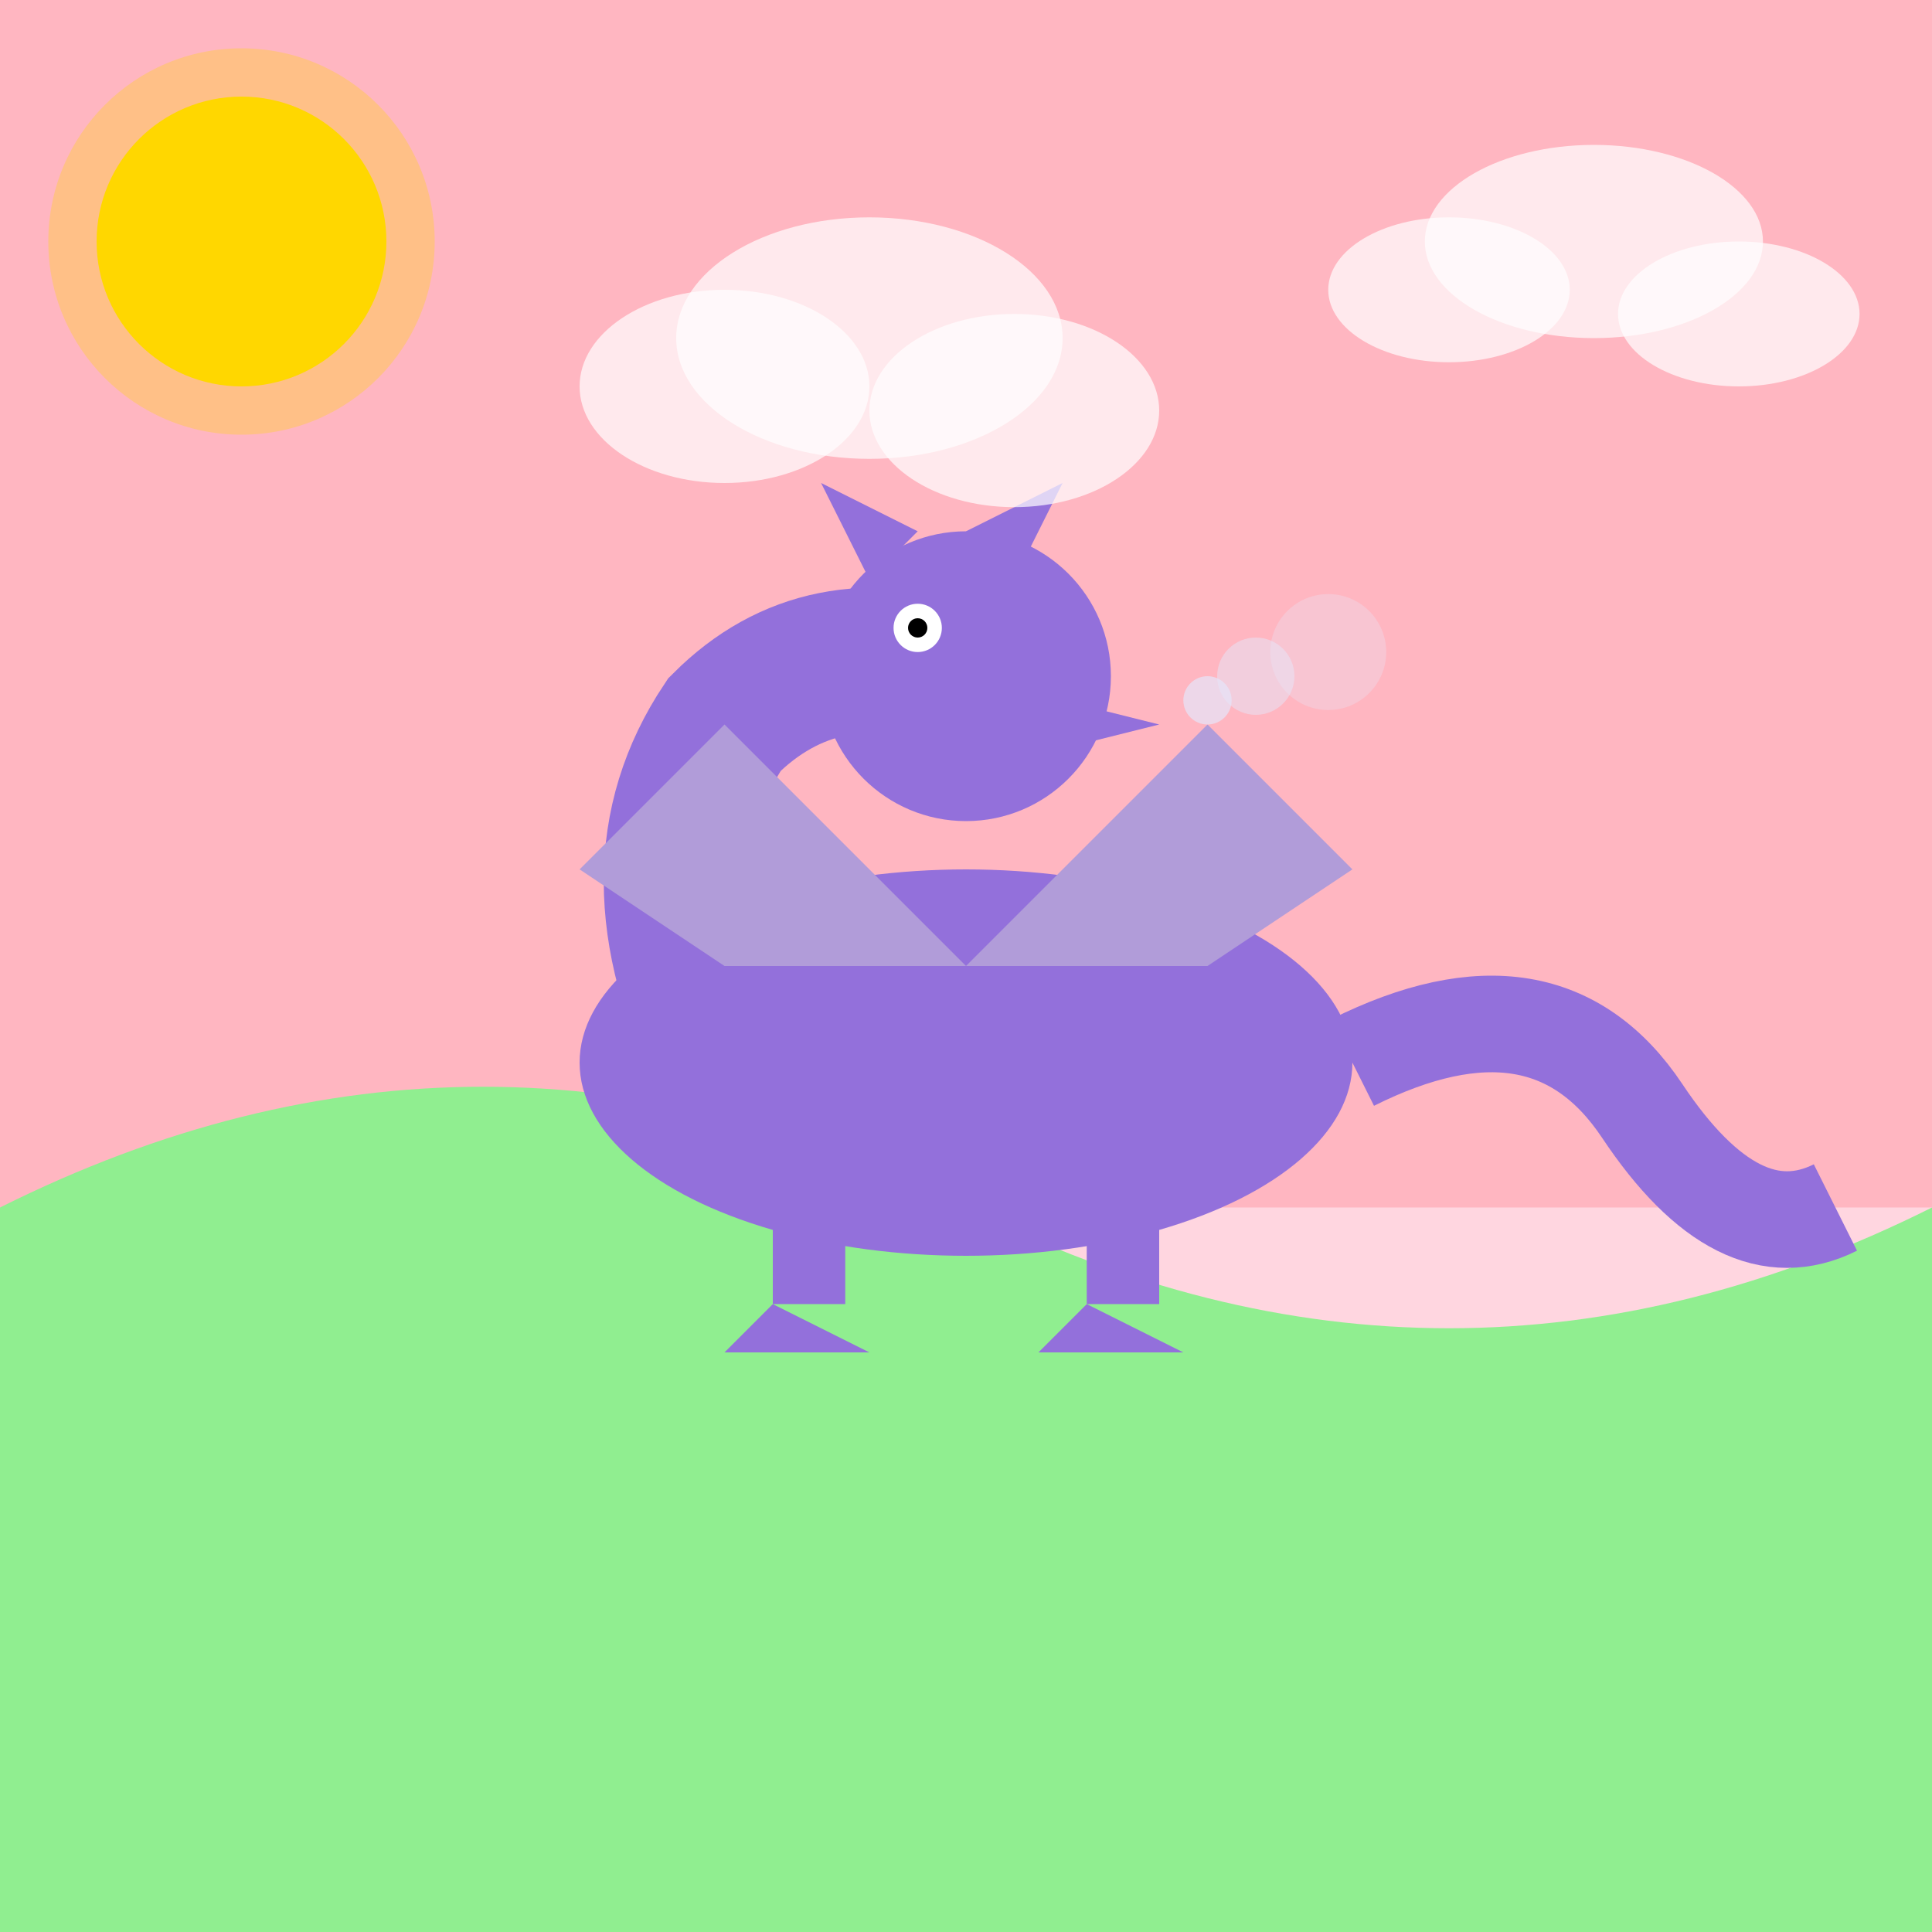 <?xml version="1.0" encoding="UTF-8"?>
<svg width="400" height="400" viewBox="0 0 400 400" xmlns="http://www.w3.org/2000/svg">
  <rect width="400" height="400" fill="#FFD6E0"/>
  
  <!-- Sky -->
  <rect width="400" height="250" fill="#FFB6C1"/>
  
  <!-- Hills -->
  <path d="M0,250 Q100,200 200,250 Q300,300 400,250 L400,400 L0,400 Z" fill="#90EE90"/>
  
  <!-- Dragon body -->
  <ellipse cx="200" cy="220" rx="80" ry="40" fill="#9370DB"/>
  
  <!-- Dragon neck -->
  <path d="M150,220 Q130,180 150,150 Q170,130 200,140" stroke="#9370DB" stroke-width="30" fill="none"/>
  
  <!-- Dragon head -->
  <circle cx="200" cy="140" r="30" fill="#9370DB"/>
  
  <!-- Dragon snout -->
  <path d="M200,140 L240,150 L200,160 Z" fill="#9370DB"/>
  
  <!-- Dragon eye -->
  <circle cx="190" cy="130" r="5" fill="white"/>
  <circle cx="190" cy="130" r="2" fill="black"/>
  
  <!-- Dragon horns -->
  <path d="M180,120 L170,100 L190,110 Z" fill="#9370DB"/>
  <path d="M210,120 L220,100 L200,110 Z" fill="#9370DB"/>
  
  <!-- Dragon tail -->
  <path d="M280,220 Q320,200 340,230 Q360,260 380,250" stroke="#9370DB" stroke-width="20" fill="none"/>
  
  <!-- Dragon wings -->
  <path d="M200,200 L150,150 L120,180 L150,200 Z" fill="#B19CD9"/>
  <path d="M200,200 L250,150 L280,180 L250,200 Z" fill="#B19CD9"/>
  
  <!-- Dragon legs -->
  <rect x="160" y="240" width="15" height="30" fill="#9370DB"/>
  <rect x="225" y="240" width="15" height="30" fill="#9370DB"/>
  
  <!-- Dragon feet -->
  <path d="M160,270 L150,280 L160,280 L170,280 L180,280 Z" fill="#9370DB"/>
  <path d="M225,270 L215,280 L225,280 L235,280 L245,280 Z" fill="#9370DB"/>
  
  <!-- Smoke from dragon -->
  <circle cx="250" cy="145" r="5" fill="#E6E6FA" opacity="0.7"/>
  <circle cx="260" cy="140" r="8" fill="#E6E6FA" opacity="0.5"/>
  <circle cx="275" cy="135" r="12" fill="#E6E6FA" opacity="0.3"/>
  
  <!-- Sun -->
  <circle cx="50" cy="50" r="30" fill="#FFD700"/>
  <circle cx="50" cy="50" r="40" fill="#FFD700" opacity="0.3"/>
  
  <!-- Clouds -->
  <ellipse cx="150" cy="80" rx="30" ry="20" fill="white" opacity="0.7"/>
  <ellipse cx="180" cy="70" rx="40" ry="25" fill="white" opacity="0.7"/>
  <ellipse cx="210" cy="85" rx="30" ry="20" fill="white" opacity="0.7"/>
  
  <ellipse cx="300" cy="60" rx="25" ry="15" fill="white" opacity="0.7"/>
  <ellipse cx="330" cy="50" rx="35" ry="20" fill="white" opacity="0.7"/>
  <ellipse cx="360" cy="65" rx="25" ry="15" fill="white" opacity="0.7"/>
</svg>

